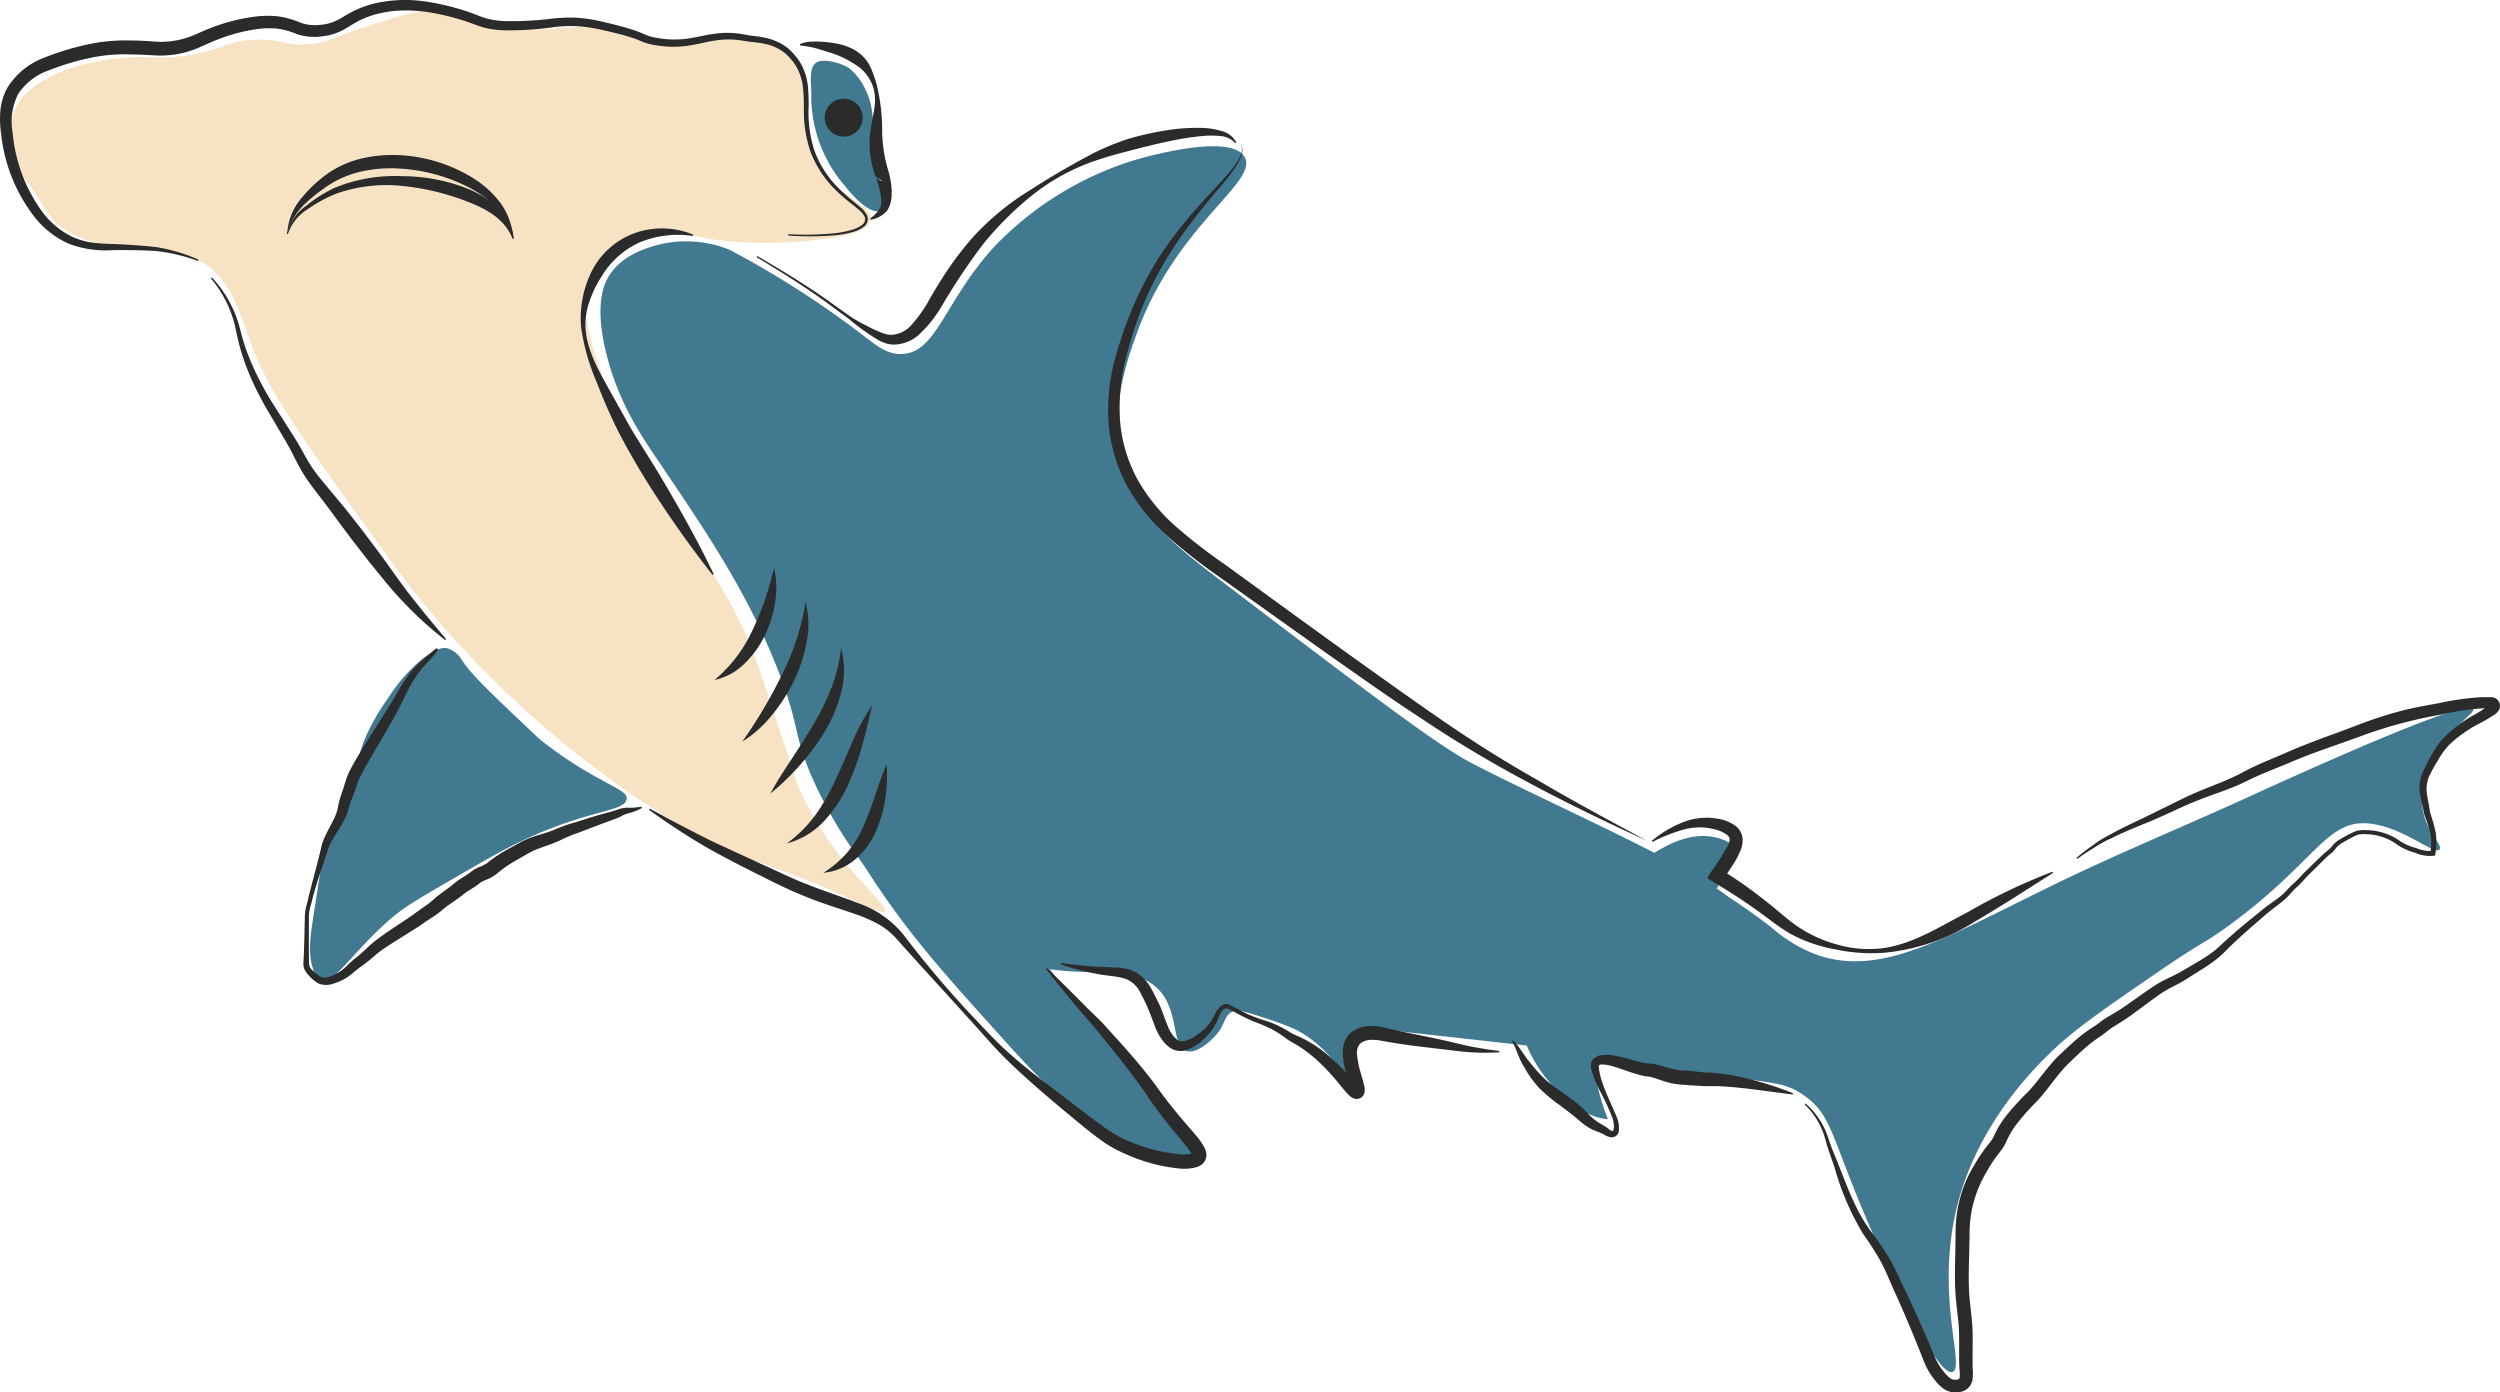 <svg id="sharrrk" xmlns="http://www.w3.org/2000/svg" xmlns:xlink="http://www.w3.org/1999/xlink" width="386" height="215" viewBox="0 0 386 215">
  <defs>
    <clipPath id="clip-path">
      <rect id="Rectangle_3318" data-name="Rectangle 3318" width="386" height="215" fill="none"/>
    </clipPath>
  </defs>
  <g id="Group_746" data-name="Group 746">
    <g id="Group_745" data-name="Group 745" clip-path="url(#clip-path)">
      <path id="Path_21713" data-name="Path 21713" d="M126.39,9.5c1.353-.435,4.064.456,4.878,1.168a8.793,8.793,0,0,1,1.857,2.206c1.868,3.183,1.535,5.51,1.833,7.747a23.609,23.609,0,0,1,.239,4.245c-.083,2.206,2.891,6.967.878,7.682-2.125.757-5.312-3.467-5.809-4.06a21.244,21.244,0,0,1-5.008-14.112c.06-1.406-.573-4.327,1.133-4.876" fill="#417991"/>
      <path id="Path_21714" data-name="Path 21714" d="M94.3,42.189c1.936-2.722,4.968-3.679,6.583-4.189a17.765,17.765,0,0,1,11.834.6,146.926,146.926,0,0,1,20.242,12.945c2.4,1.846,4,3.207,6.308,3.113,5.342-.218,6.454-7.885,14.036-16.342A50.507,50.507,0,0,1,175,24.773c1.156-.346,15-4.4,17.173-.522,2.187,3.9-10.49,10.311-16.622,27.156-1.717,4.718-4.379,12.329-2.032,20.543,2.259,7.9,8.007,12.4,15.048,17.754,22.229,16.9,33.344,25.344,38.481,28.026,11.862,6.193,32.419,15.036,39.56,20.552.5.387,3.408,2.169,7.037,5.024a22.288,22.288,0,0,0,6.571,4c9.944,3.659,19.391-2.145,36.6-10.561,9.867-4.824,20.046-9,30.04-13.554,9.434-4.3,34.059-15.48,35-13.728.351.651-3,2.275-5.715,7.35-1.055,1.974-2.457,4.595-2.111,7.747.428,3.9,3.22,5.852,2.634,6.6-.757.972-5.707-3.613-11.119-4.029-6.4-.491-8.144,6.074-21.343,15.722-4.225,3.09-3.632,2.15-11.265,7.4-8.471,5.822-12.706,8.733-16.37,12.292-2.4,2.334-9.985,9.851-13.582,20.893-4.951,15.2.7,27.767-1.544,28.395-2.766.773-11.492-19.524-12.958-22.934-5.883-13.683-5.593-16.693-9.951-19.768-3.622-2.557-5.56-1.7-22.561-4.392-4.756-.751-9.533-1.507-15.859-2.809-.129-.027-9.109-1.029-27.069-3.029-.934-.1-2.959-.331-4.016.837-2.029,2.241,1.181,7.756.418,8.144-.805.411-3.625-6.141-9.544-8.986a45.174,45.174,0,0,0-4.634-1.717c-3.712-1.264-4.408-1.237-5-.962-1.363.626-.994,1.983-2.7,3.8-.235.251-2.567,2.734-4.331,2.276-2.366-.615-1.166-5.859-4.107-9.243-2.864-3.3-7.972-2.958-11.279-2.981-6-.042-14.672-1.364-25.976-7.245A68.086,68.086,0,0,1,125.5,120.293c-3.07-6.948-1.9-7.648-5.116-16.133-4.537-11.956-11.067-21.628-17.9-31.754-3.147-4.66-6.673-9.559-8.7-17.158-2.252-8.451-.395-11.785.512-13.059" fill="#417991"/>
      <path id="Path_21715" data-name="Path 21715" d="M252.923,133.321c3.239-2.228,7.506-5.078,11.978-4.019,7.039,1.668-.285,6.559-1.361,11.015" fill="#417991"/>
      <path id="Path_21716" data-name="Path 21716" d="M246.9,160.364c-1.187,4.36-.255,8.3,1.351,12.449-6.27-.468-13.677-9.873-13.478-15.938" fill="#417991"/>
      <path id="Path_21717" data-name="Path 21717" d="M96.767,123.33c-.237,1.789-4.105,1.59-12.047,4.706-4.86,1.908-8.31,3.9-13.969,7.181-5.378,3.115-8.076,4.657-10.094,6.355-6.022,5.064-9.183,10.694-11.206,9.811-.388-.169-.6-.52-.844-1.074-1.432-3.271-.511-6.571.388-12.741.948-6.505,1.976-9.225,2.413-10.31,1.074-2.668,1.469-2.644,2.608-5.676,1.507-4.013,1.176-5.013,2.678-8.324a34.25,34.25,0,0,1,3.142-5.339,26.343,26.343,0,0,1,4.872-5.758c2.67-2.272,3.862-2.163,4.3-2.079a3.941,3.941,0,0,1,2.353,1.908c1.409,2.187,4.918,5.5,11.936,12.122a61.688,61.688,0,0,0,9.613,6.323c2.526,1.418,3.977,2.007,3.858,2.9" fill="#417991"/>
      <path id="Path_21718" data-name="Path 21718" d="M114.341,132.165c-7.793-3.033-34.058-17.873-54.427-46.132C47.814,69.245,41.61,60.91,38.79,53.164,36.947,48.1,35.541,42.6,30.6,40.19c-6.977-3.411-14.142-.382-20.935-4.969-2.452-1.655-3.233-4.179-5.164-6.68-2.071-2.684-4-4.766-2.552-10.567.955-3.823,4.583-5.435,6.6-6.5.736-.388,2.766-1.4,7.508-2.176,6.6-1.086,7.331.1,12.931-.773,5.848-.915,6.1-2.375,10.865-2.4,3.843-.023,4.183.924,7.707.68,3.392-.234,4.092-1.181,9.745-2.949,5.383-1.684,8.076-2.526,11.333-2.27,4.458.352,4.537,1.4,9.292,2.386,6.33,1.317,7.283-.13,15.184.22,7.123.316,7.39,2.821,13.694,2.222,3.091-.294,4.988-1.082,8.516-.523,1.971.312,4.69.743,6.7,2.492,4.787,4.164.243,10.061,4.551,17.382,2.716,4.614,8.208,5.813,7.836,8.147-.433,2.719-7.855,2.982-10.2,3.347,0,0-10.3.928-17.192-.924a14.682,14.682,0,0,0-1.44-.327,28.252,28.252,0,0,0-3.965-.24c-2.1.13-7.511,2.452-9.7,5.584-6.163,8.8,8.005,31.225,18.2,47.361a69.542,69.542,0,0,1,4.532,8.169c1.7,3.626,2.571,6.324,4.759,12.933,2.5,7.555,3.752,11.331,3.853,11.572,5.072,12.054,14.271,18.266,13.333,19.354-.238.275-.934.061-6.871-2.643-7.812-3.56-12.634-4.863-15.377-5.931" fill="#f7e2c4"/>
      <path id="Path_21719" data-name="Path 21719" d="M44.362,35.864A9.189,9.189,0,0,1,46.538,30.6a20.779,20.779,0,0,1,4.254-3.943A15.782,15.782,0,0,1,56.24,24.38a21.533,21.533,0,0,1,5.854-.4,23.835,23.835,0,0,1,11,3.553,15.322,15.322,0,0,1,4.279,3.947,10.468,10.468,0,0,1,1.868,5.385,11.717,11.717,0,0,0-2.6-4.8A16.377,16.377,0,0,0,72.3,28.889a26.654,26.654,0,0,0-10.348-2.844,20.736,20.736,0,0,0-5.327.271,15.742,15.742,0,0,0-4.983,1.731,20.633,20.633,0,0,0-2.25,1.5,20.2,20.2,0,0,0-2.1,1.748,10.164,10.164,0,0,0-2.937,4.573" fill="#2b2b2b"/>
      <path id="Path_21720" data-name="Path 21720" d="M150.741,130.289c9.066,12.417,6.435,14.122,14.92,23.806,3.459,3.949,7.35,7.607,12.533,14.854a114.829,114.829,0,0,1,6.4,9.987c-1.873-.325-4.571-.144-7.672-1.279-6.566-2.4-12.409-6.587-20.871-15.944-10.8-11.938-16.195-17.908-22.661-28.106-3.773-5.952-12.722-20.068-9.427-23.276a2.329,2.329,0,0,1,1.072-.56c5.724-1.556,16.666,8.131,25.712,20.518" fill="#417991"/>
      <path id="Path_21721" data-name="Path 21721" d="M106.992,36.435a15.537,15.537,0,0,0-8.2.979A13.19,13.19,0,0,0,92.877,42.7a16.775,16.775,0,0,0-1.818,3.723,10.618,10.618,0,0,0-.66,4.12c.136,2.84,1.417,5.5,2.768,8.01l4.206,7.523c1.45,2.449,3.048,4.864,4.526,7.34,2.941,4.969,5.805,9.989,8.3,15.246l-.175.111a166.788,166.788,0,0,1-10.009-14.2c-1.533-2.457-2.979-4.957-4.349-7.553a85.175,85.175,0,0,1-3.53-7.99,33.33,33.33,0,0,1-2.408-8.439,16.341,16.341,0,0,1,1.651-8.75,12.057,12.057,0,0,1,6.84-5.924,12.536,12.536,0,0,1,8.828.322Z" fill="#2b2b2b"/>
      <path id="Path_21722" data-name="Path 21722" d="M190.707,22.094A3.389,3.389,0,0,0,188.362,21a13.992,13.992,0,0,0-2.718,0,43.107,43.107,0,0,0-5.468.881c-1.819.375-3.625.847-5.429,1.308s-3.586.937-5.357,1.534a32.3,32.3,0,0,0-9.859,5.3,44.647,44.647,0,0,0-4.181,3.74,42.472,42.472,0,0,0-3.7,4.123,96.872,96.872,0,0,0-6.2,9.3,19.135,19.135,0,0,1-3.729,4.634,6.008,6.008,0,0,1-2.965,1.323,4.454,4.454,0,0,1-1.676-.045,6.338,6.338,0,0,1-1.466-.592,34.815,34.815,0,0,1-4.677-3.369c-1.535-1.107-3.035-2.25-4.58-3.329-3.087-2.165-6.3-4.15-9.533-6.1l.106-.179c3.26,1.908,6.5,3.855,9.628,5.987,1.563,1.064,3.084,2.191,4.626,3.273a19.927,19.927,0,0,0,2.442,1.413,24.093,24.093,0,0,0,2.5,1.176,5.111,5.111,0,0,0,1.209.316,3.62,3.62,0,0,0,1.137-.125,4.4,4.4,0,0,0,2.043-1.164,21.2,21.2,0,0,0,3.092-4.362c.938-1.62,1.94-3.253,3.028-4.834a51.571,51.571,0,0,1,3.551-4.556,40.741,40.741,0,0,1,8.87-7.3c3.2-2.075,6.465-3.978,9.866-5.753a39.476,39.476,0,0,1,5.337-2.175,47.372,47.372,0,0,1,5.6-1.267,29.76,29.76,0,0,1,5.769-.409,11.373,11.373,0,0,1,2.913.464,3.551,3.551,0,0,1,2.35,1.774Z" fill="#2b2b2b"/>
      <path id="Path_21723" data-name="Path 21723" d="M163.808,148.7c1.878.246,3.747.449,5.614.555l2.819.127a6.734,6.734,0,0,1,3.053.706,6.032,6.032,0,0,1,2.294,2.271c.518.888.924,1.7,1.351,2.607.859,1.772,1.233,3.735,2.183,4.925.129.145.253.295.4.431a1.264,1.264,0,0,0,.359.284,1.373,1.373,0,0,0,.916.14,5.7,5.7,0,0,0,2.237-1.108,8.136,8.136,0,0,0,1.891-1.875,9.781,9.781,0,0,0,.662-1.2,3.161,3.161,0,0,1,.962-1.246,2.1,2.1,0,0,1,.354-.208.763.763,0,0,1,.253-.089.931.931,0,0,1,.284,0,2.835,2.835,0,0,1,.753.293l1.251.678a19.923,19.923,0,0,0,2.551,1.139c.855.324,1.8.551,2.7.942a20.249,20.249,0,0,1,2.562,1.351,9.536,9.536,0,0,0,1.221.592c.448.2.885.419,1.318.653a17.985,17.985,0,0,1,2.457,1.616,29.467,29.467,0,0,1,4.189,4.033c.314.353.626.71.925,1.018a3.04,3.04,0,0,0,.389.359c.008.026.107.005-.232-.058a.842.842,0,0,0-.655.269.76.76,0,0,0-.2.378c-.011.1-.006.026-.022-.036l-.06-.257-.191-.625L207.953,166a12.448,12.448,0,0,1-.622-3.017,5.635,5.635,0,0,1,.154-1.758,3.474,3.474,0,0,1,1.035-1.73,4.92,4.92,0,0,1,3.388-1.072,7.683,7.683,0,0,1,1.619.193l1.367.316c1.826.412,3.663.775,5.516,1.155,1.847.361,3.72.826,5.535,1.241s3.678.711,5.557.938l-.006.208a34.951,34.951,0,0,1-5.715-.108l-5.63-.666c-1.876-.219-3.765-.471-5.645-.794l-1.408-.25a5.563,5.563,0,0,0-1.192-.1,2.842,2.842,0,0,0-1.9.58,2.13,2.13,0,0,0-.473,1.729,13.222,13.222,0,0,0,.488,2.531l.387,1.353.195.739c.029.136.059.276.083.437a2.218,2.218,0,0,1,.008.668,1.313,1.313,0,0,1-.328.7,1.222,1.222,0,0,1-.973.382,1.546,1.546,0,0,1-.863-.358,4.953,4.953,0,0,1-.637-.617c-.343-.385-.639-.752-.94-1.116a35.162,35.162,0,0,0-3.753-4.032,25.363,25.363,0,0,0-2.148-1.678c-.377-.253-.761-.5-1.157-.722a10.667,10.667,0,0,1-1.258-.774,19.3,19.3,0,0,0-2.329-1.5,25.515,25.515,0,0,0-2.579-1.093c-.882-.375-1.753-.779-2.59-1.237-.417-.228-.836-.46-1.244-.663a2.372,2.372,0,0,0-.564-.216c-.022.006-.065-.008-.066,0s-.021,0-.077.034a1.409,1.409,0,0,0-.252.157c-.612.454-.774,1.483-1.292,2.347a9.127,9.127,0,0,1-1.88,2.321,6.834,6.834,0,0,1-2.661,1.639,2.957,2.957,0,0,1-1.857-.088,2.8,2.8,0,0,1-.821-.488,4.8,4.8,0,0,1-.611-.561,8.36,8.36,0,0,1-1.549-2.721c-.346-.9-.66-1.759-1.012-2.6-.355-.811-.775-1.7-1.191-2.459a4.43,4.43,0,0,0-1.579-1.77c-1.258-.807-3.353-.722-5.2-1.128a37.214,37.214,0,0,1-5.53-1.45Z" fill="#2b2b2b"/>
      <path id="Path_21724" data-name="Path 21724" d="M100.32,124.848c1.621.875,3.228,1.767,4.858,2.613s3.259,1.689,4.906,2.492l.053.031,7.292,3.369c2.48,1.093,4.888,2.328,7.372,3.255,2.476,1,5.037,1.8,7.6,2.8a15.688,15.688,0,0,1,6.951,4.726,157.293,157.293,0,0,0,10.444,12.4c1.862,1.957,3.681,3.977,5.676,5.776,1.983,1.817,4.1,3.481,6.25,5.115l6.449,4.917c1.08.8,2.151,1.613,3.242,2.333a17.3,17.3,0,0,0,3.432,1.751,24.942,24.942,0,0,0,7.516,1.8,5.541,5.541,0,0,0,1.645-.11.993.993,0,0,0,.187-.073.294.294,0,0,0-.1.15.5.5,0,0,0-.031.165,1.143,1.143,0,0,0-.093-.221,9.987,9.987,0,0,0-1.045-1.455l-1.277-1.552a65.319,65.319,0,0,1-4.927-6.563c-1.528-2.165-3.187-4.31-4.884-6.4L169.3,159c-.816-1-1.773-2.025-2.64-3.057-.892-1.026-1.742-2.09-2.594-3.141s-1.713-2.1-2.549-3.171l.152-.14c1.953,1.882,3.878,3.806,5.779,5.719.955.971,1.926,1.85,2.908,2.877l2.73,3.027c1.824,2.019,3.573,4.091,5.239,6.3a76.168,76.168,0,0,0,4.976,6.308l1.335,1.56a11.567,11.567,0,0,1,1.3,1.856,3.241,3.241,0,0,1,.275.723,1.842,1.842,0,0,1-.839,2.059,3.023,3.023,0,0,1-.743.324,7.475,7.475,0,0,1-2.385.192,26.458,26.458,0,0,1-8.17-2.132c-.648-.277-1.271-.565-1.913-.9a17.833,17.833,0,0,1-1.827-1.125c-1.151-.8-2.223-1.647-3.277-2.512-2.1-1.736-4.184-3.447-6.237-5.23s-4.091-3.6-6.006-5.541-3.647-4.033-5.5-6.016c-3.622-4.042-7.316-7.985-10.929-12.075a11.157,11.157,0,0,0-2.99-2.343,24.778,24.778,0,0,0-3.606-1.519c-2.518-.867-5.142-1.656-7.673-2.716-2.575-1.017-4.982-2.278-7.406-3.477-1.21-.611-2.424-1.213-3.623-1.849l-1.8-.952-.9-.484-.954-.529.052.031c-1.594-.935-3.18-1.884-4.721-2.9s-3.078-2.038-4.56-3.137Z" fill="#2b2b2b"/>
      <path id="Path_21725" data-name="Path 21725" d="M121.721,36.159a47.215,47.215,0,0,0,6.671-.1,15.845,15.845,0,0,0,3.249-.605,4.572,4.572,0,0,0,1.429-.7,1.087,1.087,0,0,0,.452-1.248,3.484,3.484,0,0,0-1-1.185c-.417-.357-.857-.7-1.294-1.049a25.7,25.7,0,0,1-2.522-2.25,16.367,16.367,0,0,1-3.608-5.731,19.737,19.737,0,0,1-.977-6.708,27.166,27.166,0,0,0-.171-3.3,8.263,8.263,0,0,0-1-3.007l-.434-.664c-.159-.212-.346-.4-.516-.608a6.067,6.067,0,0,0-1.156-1.065,7.568,7.568,0,0,0-2.9-1.2c-.525-.107-1.061-.174-1.612-.232-.538-.043-1.175-.149-1.681-.235a13.153,13.153,0,0,0-3.216-.135c-2.131.164-4.286.955-6.622,1.061a15.342,15.342,0,0,1-3.457-.2,9.563,9.563,0,0,1-1.725-.393c-.59-.2-1.07-.446-1.57-.625a30.679,30.679,0,0,0-3.155-.9c-1.079-.271-2.153-.53-3.226-.724a19.862,19.862,0,0,0-6.48-.121,49.44,49.44,0,0,1-6.76.449,14.287,14.287,0,0,1-3.489-.368c-1.178-.305-2.188-.765-3.22-1.094-4.148-1.293-8.584-2.141-12.773-1.23a13.967,13.967,0,0,0-3.007.958c-.957.417-1.8,1.019-2.86,1.614a9,9,0,0,1-3.516,1.068,8.5,8.5,0,0,1-3.684-.35,12.542,12.542,0,0,0-3.033-.856,13.377,13.377,0,0,0-3.11.057,26.607,26.607,0,0,0-6.218,1.651c-1.026.378-1.933.851-3.06,1.319a15.309,15.309,0,0,1-3.453.958,15.377,15.377,0,0,1-3.565.116q-1.645-.1-3.285-.122a25.494,25.494,0,0,0-6.4.569,39.381,39.381,0,0,0-6.229,1.885A9.325,9.325,0,0,0,2.819,14.5a9.3,9.3,0,0,0-.873,5.923A24.5,24.5,0,0,0,6.353,32.461a12.633,12.633,0,0,0,4.793,4.092,10.957,10.957,0,0,0,3.049.892,29.5,29.5,0,0,0,3.279.228c2.241.092,4.469.232,6.713.491a25.858,25.858,0,0,1,6.451,1.928l-.066.2A27.768,27.768,0,0,0,24.12,38.76c-2.2-.138-4.44-.164-6.663-.139a16.149,16.149,0,0,1-6.792-.968,13.94,13.94,0,0,1-5.456-4.307A25.238,25.238,0,0,1,.17,20.638a15.576,15.576,0,0,1-.112-3.549,8.882,8.882,0,0,1,1.091-3.557,11.308,11.308,0,0,1,5.565-4.58,41.248,41.248,0,0,1,6.562-2.035,27.608,27.608,0,0,1,6.9-.665c1.14,0,2.274.065,3.405.141A13.123,13.123,0,0,0,26.7,6.324a13.262,13.262,0,0,0,2.993-.8c.939-.378,2.026-.92,3.1-1.3a28.531,28.531,0,0,1,6.724-1.674,15.264,15.264,0,0,1,3.57-.006,14.21,14.21,0,0,1,3.385.986,6.657,6.657,0,0,0,2.923.312,7.151,7.151,0,0,0,2.858-.819c.9-.481,1.9-1.162,3-1.625A15.72,15.72,0,0,1,58.621.366,21.3,21.3,0,0,1,65.548.209,37.781,37.781,0,0,1,72.2,1.8c1.09.365,2.12.838,3.106,1.1a12.982,12.982,0,0,0,3.149.36,48.392,48.392,0,0,0,6.6-.365,25.972,25.972,0,0,1,3.423-.176,20.376,20.376,0,0,1,3.427.39c1.122.217,2.216.5,3.3.78a31.474,31.474,0,0,1,3.27.978c.548.2,1.068.468,1.533.632a8.553,8.553,0,0,0,1.531.364,14.214,14.214,0,0,0,3.212.221c2.144-.06,4.271-.814,6.6-.981a14.145,14.145,0,0,1,3.455.2c.592.108,1.055.2,1.63.254.558.067,1.129.145,1.7.272a8.454,8.454,0,0,1,3.222,1.394,6.892,6.892,0,0,1,1.282,1.215c.186.225.385.44.557.677l.471.745a9.056,9.056,0,0,1,1.058,3.321,27.966,27.966,0,0,1,.125,3.394,19.063,19.063,0,0,0,.838,6.507,15.79,15.79,0,0,0,3.4,5.579,25.084,25.084,0,0,0,2.439,2.246c.428.354.866.7,1.291,1.08a3.829,3.829,0,0,1,1.1,1.375,1.5,1.5,0,0,1-.6,1.69,4.908,4.908,0,0,1-1.564.75,16.212,16.212,0,0,1-3.331.569,47.631,47.631,0,0,1-6.71,0Z" fill="#2b2b2b"/>
      <path id="Path_21726" data-name="Path 21726" d="M32.73,42.853a18.2,18.2,0,0,1,4.165,7.319c.365,1.368.7,2.7,1.18,4a38.094,38.094,0,0,0,1.637,3.81c.605,1.242,1.27,2.458,1.983,3.644s1.491,2.33,2.241,3.531,1.536,2.359,2.245,3.586c.724,1.247,1.33,2.466,2.094,3.573s1.655,2.144,2.552,3.225,1.8,2.141,2.7,3.253L56.108,82.1l2.515,3.352c1.655,2.255,3.229,4.569,4.939,6.744s3.486,4.34,5.312,6.476l-.143.15a57.736,57.736,0,0,1-6.272-5.671c-1.985-2.033-3.7-4.256-5.474-6.426L54.4,83.408,51.89,80.035c-.8-1.111-1.653-2.236-2.5-3.344s-1.733-2.223-2.508-3.471c-.783-1.231-1.38-2.55-2.017-3.746-.648-1.223-1.389-2.406-2.081-3.612s-1.442-2.4-2.125-3.641-1.318-2.508-1.891-3.8a38.938,38.938,0,0,1-1.483-3.984c-.421-1.355-.706-2.755-1-4.11a17.784,17.784,0,0,0-3.72-7.337Z" fill="#2b2b2b"/>
      <path id="Path_21727" data-name="Path 21727" d="M254.326,129.833c-11.813-5.406-23.495-11.289-34.347-18.553-5.468-3.545-10.763-7.331-16.083-11.074L188.005,88.893a84.562,84.562,0,0,1-7.745-6.1,29.989,29.989,0,0,1-6.267-7.828,24.64,24.64,0,0,1-2.825-9.662,29.844,29.844,0,0,1,1-9.941,64.308,64.308,0,0,1,3.339-9.293,51.976,51.976,0,0,1,4.931-8.529,78.67,78.67,0,0,1,6.277-7.525c1.1-1.2,2.226-2.373,3.257-3.617a11.3,11.3,0,0,0,1.385-1.973,3.683,3.683,0,0,0,.389-1.13,2.154,2.154,0,0,0-.2-1.174,2.188,2.188,0,0,1,.278,1.181,3.77,3.77,0,0,1-.326,1.19,11.556,11.556,0,0,1-1.279,2.1c-.98,1.312-2.053,2.537-3.091,3.786a77.818,77.818,0,0,0-5.851,7.738,51.843,51.843,0,0,0-4.572,8.48,63.044,63.044,0,0,0-2.989,9.147,31.142,31.142,0,0,0-.765,9.41,22.816,22.816,0,0,0,2.7,8.909,28.1,28.1,0,0,0,5.943,7.266,84.7,84.7,0,0,0,7.622,5.887c10.509,7.656,21.012,15.322,31.65,22.752,5.318,3.724,10.757,7.214,16.418,10.409,5.591,3.307,11.317,6.372,17.042,9.462" fill="#2b2b2b"/>
      <path id="Path_21728" data-name="Path 21728" d="M316.993,134.776c-4.095,2.6-8.107,5.209-12.3,7.656a31.269,31.269,0,0,1-13.842,4.678,26.717,26.717,0,0,1-7.313-.493,23.52,23.52,0,0,1-7.017-2.392,28.6,28.6,0,0,1-3.076-2.074c-.964-.715-1.922-1.428-2.9-2.11-1.951-1.378-3.967-2.637-6-3.869l-.96-.581.6-.966a34.832,34.832,0,0,0,2.691-4.263,2.063,2.063,0,0,0,.174-.811.819.819,0,0,0-.28-.549,4.987,4.987,0,0,0-1.952-.936,9.269,9.269,0,0,0-4.845.018,24.876,24.876,0,0,0-4.831,1.911l-.112-.174a18.151,18.151,0,0,1,4.607-2.78,9.909,9.909,0,0,1,5.568-.632,6.18,6.18,0,0,1,2.838,1.168,2.813,2.813,0,0,1,.985,1.7,3.854,3.854,0,0,1-.193,1.783,12.8,12.8,0,0,1-1.342,2.565l-1.44,2.192-.366-1.548a60.79,60.79,0,0,1,6.045,4.162c.967.744,1.924,1.5,2.853,2.282s1.816,1.535,2.768,2.2a20.545,20.545,0,0,0,6.373,2.943,17.493,17.493,0,0,0,7.057.533c4.755-.692,8.785-3.371,13.029-5.549a91.374,91.374,0,0,1,13.1-6.248Z" fill="#2b2b2b"/>
      <path id="Path_21729" data-name="Path 21729" d="M320.6,132.457a29.2,29.2,0,0,1,2.425-1.862,16.433,16.433,0,0,1,2.605-1.643c1.775-1,3.639-1.864,5.467-2.733l5.46-2.689c1.822-.911,3.758-1.7,5.633-2.429.937-.377,1.863-.761,2.761-1.185.448-.213.891-.434,1.323-.669.454-.246.92-.486,1.385-.712,1.868-.9,3.77-1.619,5.6-2.442,3.784-1.658,7.629-2.916,11.416-4.4,1.926-.712,3.885-1.355,5.878-1.886s4.065-.88,6.021-1.244a43.782,43.782,0,0,1,6.143-.895c.528-.031,1.06-.029,1.591-.018l.41,0a1.34,1.34,0,0,1,.922.422,1.438,1.438,0,0,1,.247.392,1.375,1.375,0,0,1,.112.5,1.4,1.4,0,0,1-.3.877,2.873,2.873,0,0,1-.818.677l-.3.18-.342.218c-.458.285-.922.534-1.372.774a17.394,17.394,0,0,0-2.518,1.524,16.672,16.672,0,0,0-2.254,1.854,11.327,11.327,0,0,0-1.678,2.341A20.649,20.649,0,0,0,375,120.006a4.994,4.994,0,0,0-.258,2.722c.066.481.167.971.261,1.479l.129.772a5.948,5.948,0,0,0,.138.693,21.608,21.608,0,0,1,.822,2.987,10.439,10.439,0,0,1-.063,3.172l-.048.26-.255.049a5.745,5.745,0,0,1-2.877-.489,8.973,8.973,0,0,1-2.594-1.15,8.434,8.434,0,0,0-4.96-1.7,4.086,4.086,0,0,0-1.278.089,12.006,12.006,0,0,0-1.184.578c-.4.212-.8.432-1.175.67a3.428,3.428,0,0,0-.977.8,6.839,6.839,0,0,1-.463.555c-.182.182-.376.33-.548.471-.327.268-.664.6-.989.916l-1.965,1.941c-.643.613-1.22,1.332-1.907,1.992-.724.595-1.208,1.282-1.939,1.978-.723.64-1.474,1.167-2.19,1.727s-1.391,1.173-2.09,1.765c-1.39,1.2-2.761,2.41-4.074,3.675-.66.618-1.269,1.309-2.031,1.932a23.2,23.2,0,0,1-2.307,1.645l-2.324,1.47a27.824,27.824,0,0,1-2.465,1.382,17.445,17.445,0,0,0-2.263,1.379c-.74.52-1.472,1.066-2.21,1.614s-1.482,1.1-2.249,1.638-1.6,1.049-2.354,1.518a8.813,8.813,0,0,0-1.034.746,12.736,12.736,0,0,1-1.177.861,21.773,21.773,0,0,0-2.091,1.608c-.675.581-1.332,1.2-1.988,1.832l-.972.948c-.288.291-.578.623-.863.964-1.157,1.379-2.188,2.868-3.489,4.333a38.723,38.723,0,0,0-3.56,4.028,13.633,13.633,0,0,0-1.283,2.218c-.074.165-.191.447-.33.7a6.889,6.889,0,0,1-.436.687c-.3.423-.606.779-.861,1.118a21.008,21.008,0,0,0-1.414,2.209,19.129,19.129,0,0,0-1.206,2.332,17.981,17.981,0,0,0-1.364,5,20.963,20.963,0,0,0-.145,2.626l-.055,2.784c-.052,1.84-.109,3.657-.035,5.444.056,1.768.354,3.555.5,5.46.134,1.956.036,3.754.06,5.6l-.007.684c0,.176.011.393.025.622a7.493,7.493,0,0,1-.023,1.6,2.45,2.45,0,0,1-.418,1.066,2.28,2.28,0,0,1-.942.752,3.3,3.3,0,0,1-1.938.166,2.972,2.972,0,0,1-.944-.351,4.246,4.246,0,0,1-.712-.532,9.037,9.037,0,0,1-1.03-1.148,11.1,11.1,0,0,1-1.492-2.588c-1.354-3.476-2.739-6.811-4.249-10.171-.775-1.65-1.464-3.415-2.25-5a47.432,47.432,0,0,0-2.911-4.6,40.909,40.909,0,0,1-4.409-10.226l-.895-2.6c-.321-.888-.518-1.792-.808-2.647a11.746,11.746,0,0,0-2.92-4.533l.146-.148A12.1,12.1,0,0,1,282,174.912c.341.874.578,1.763.924,2.592l1.04,2.565c1.342,3.428,2.612,6.87,4.72,9.8a48.439,48.439,0,0,1,3.152,4.614c.9,1.688,1.629,3.325,2.443,4.991,1.582,3.318,3.093,6.748,4.484,10.1a9.239,9.239,0,0,0,1.3,2.151c.531.663,1.151,1.273,1.566,1.287a1.372,1.372,0,0,0,.768-.059c.148-.108.118-.034.179-.311a5.941,5.941,0,0,0-.027-1.152c-.018-.23-.039-.472-.045-.756l-.008-.7c-.031-1.834.051-3.721-.08-5.437-.138-1.762-.454-3.615-.527-5.528-.086-1.891-.034-3.755.007-5.592l.041-2.735a23.206,23.206,0,0,1,.148-2.881,20.04,20.04,0,0,1,1.507-5.618,21.722,21.722,0,0,1,1.354-2.551,23.149,23.149,0,0,1,1.594-2.413c.3-.39.6-.733.836-1.054a4.775,4.775,0,0,0,.31-.472c.088-.154.148-.3.265-.549a15.668,15.668,0,0,1,1.5-2.534,39.689,39.689,0,0,1,3.78-4.192c1.159-1.272,2.252-2.8,3.472-4.226.308-.361.626-.72.987-1.079l1.015-.965c.676-.634,1.366-1.269,2.092-1.879a21.534,21.534,0,0,1,2.312-1.708,10.718,10.718,0,0,0,1.065-.743,10.621,10.621,0,0,1,1.22-.838c.817-.483,1.565-.906,2.312-1.418s1.5-1.029,2.245-1.56,1.505-1.068,2.281-1.587a17.37,17.37,0,0,1,2.481-1.421,26.78,26.78,0,0,0,2.386-1.235l2.385-1.4a22.143,22.143,0,0,0,2.234-1.478c.683-.518,1.322-1.188,2.024-1.8,1.372-1.245,2.795-2.43,4.223-3.591.722-.575,1.413-1.168,2.176-1.73s1.517-1.063,2.188-1.624c.625-.546,1.247-1.352,1.955-1.924.648-.605,1.235-1.319,1.928-1.97l1.979-1.915c.342-.322.658-.635,1.044-.947a4.007,4.007,0,0,0,.927-.922,4.129,4.129,0,0,1,1.146-.933c.4-.247.813-.471,1.225-.683a11.593,11.593,0,0,1,1.3-.609,5.155,5.155,0,0,1,1.46-.116,9.1,9.1,0,0,1,5.331,1.723,8.167,8.167,0,0,0,2.443,1.039,5.183,5.183,0,0,0,2.49.435l-.3.308a9.62,9.62,0,0,0,.013-2.9,21.781,21.781,0,0,0-.9-2.852,6.872,6.872,0,0,1-.189-.795l-.147-.727c-.108-.489-.231-.99-.322-1.514a6.131,6.131,0,0,1,.208-3.283,21.234,21.234,0,0,1,1.4-2.809,12.618,12.618,0,0,1,1.781-2.657,17.842,17.842,0,0,1,2.374-2.1,18.972,18.972,0,0,1,2.632-1.722c.436-.252.86-.5,1.255-.765l.641-.429a1.447,1.447,0,0,0,.353-.283.279.279,0,0,0-.046.176.312.312,0,0,0,.026.135.22.22,0,0,0,.046.072.464.464,0,0,0,.238.137l-.352,0c-.483,0-.967,0-1.453.033a42.132,42.132,0,0,0-5.89.93,71.9,71.9,0,0,0-11.638,3.047c-3.8,1.428-7.7,2.652-11.379,4.21-1.886.808-3.79,1.519-5.6,2.337-.455.2-.9.415-1.347.638-.469.235-.942.452-1.418.659-.953.413-1.917.776-2.877,1.124-1.931.683-3.787,1.365-5.63,2.21-1.845.819-3.68,1.718-5.573,2.483s-3.753,1.528-5.567,2.432a17.046,17.046,0,0,0-2.627,1.463,29.525,29.525,0,0,0-2.528,1.68Z" fill="#2b2b2b"/>
      <path id="Path_21730" data-name="Path 21730" d="M233.8,161l-.157-.008.125-.2c.985,1.012,1.566,2.249,2.432,3.211a23.465,23.465,0,0,0,2.613,2.871c.946.806,2.051,1.547,3.148,2.324a19.71,19.71,0,0,1,3.154,2.66,10.3,10.3,0,0,0,1.368,1.242c.492.354,1.1.627,1.736,1.089.588.479.775.577.9.293a2.846,2.846,0,0,0,.059-.86,3.629,3.629,0,0,0-.19-.91c-.207-.61-.479-1.216-.762-1.843-.261-.611-.547-1.207-.865-1.8s-.621-1.208-.9-1.848a17.449,17.449,0,0,1-.72-1.97,2.037,2.037,0,0,1,.03-1.4,1.8,1.8,0,0,1,1.29-.9,6.344,6.344,0,0,1,2.29.052c1.408.238,2.721.724,3.93.97a7.211,7.211,0,0,0,.873.188c.273.028.622.031,1.045.094.478.083.736.168,1.1.258l.974.269a16.729,16.729,0,0,0,1.808.412c.528.08,1.27.087,1.936.165l1.978.208c.331.028.589.04.951.049s.706.042,1.054.075a31.378,31.378,0,0,1,4.072.677,54.134,54.134,0,0,1,7.759,2.419l-.052.2c-2.682-.333-5.338-.724-7.975-1.01-1.318-.138-2.633-.254-3.921-.282l-.957,0c-.311.005-.724.005-1.062-.01l-2.035-.126c-.669-.057-1.274-.071-2.075-.181a12.1,12.1,0,0,1-2.1-.527l-.953-.317c-.286-.091-.668-.216-.849-.254-.239-.052-.563-.076-.956-.136a7.965,7.965,0,0,1-1.084-.279c-1.406-.372-2.594-.9-3.814-1.234a6.016,6.016,0,0,0-1.7-.277,1,1,0,0,0-.378.085c-.055.011-.09.292-.048.579.377,2.535,1.736,4.956,2.756,7.469a4.322,4.322,0,0,1,.312,2.189,1.1,1.1,0,0,1-.405.694,1.213,1.213,0,0,1-.79.231,2.823,2.823,0,0,1-1.155-.468c-.5-.262-1.163-.457-1.831-.779a9.653,9.653,0,0,1-1.8-1.231c-1.023-.9-1.988-1.623-3.078-2.438a26.519,26.519,0,0,1-3.186-2.645,16.616,16.616,0,0,1-2.424-3.4c-.763-1.189-1.089-2.541-1.7-3.7l-.159-.3.284.1.148.053Z" fill="#2b2b2b"/>
      <path id="Path_21731" data-name="Path 21731" d="M67.605,100.238c-.064.112-.115.261-.179.4a1.455,1.455,0,0,1-.124.222l-.152.169-.616.663c-.414.436-.822.861-1.2,1.306a17.887,17.887,0,0,0-1.966,2.866c-.567,1.008-1.047,2.093-1.61,3.177-.547,1.078-1.131,2.131-1.733,3.17-1.183,2.087-2.438,4.114-3.579,6.179l-.838,1.538a9.991,9.991,0,0,0-.587,1.531c-.388,1.185-.892,2.269-1.178,3.316-.647,2.648-2.606,4.343-3.214,6.457-.742,2.3-1.571,4.532-2.2,6.827-.16.567-.278,1.149-.447,1.738a5.513,5.513,0,0,0-.286,1.678l-.012,3.589.019,3.58a1.535,1.535,0,0,0,.629,1.244,5.385,5.385,0,0,0,1.256.965c.8.306,1.851-.229,2.846-.807A6.908,6.908,0,0,0,53.674,149a14.071,14.071,0,0,1,1.4-1.21c.447-.365.882-.749,1.31-1.146l.639-.605c.247-.229.492-.437.736-.634.983-.772,1.969-1.459,2.971-2.124s2-1.318,2.953-1.983l.7-.512.763-.542c.5-.341.972-.661,1.38-1l.654-.577c.249-.212.5-.411.748-.6L69.374,137c.228-.171.445-.346.654-.518a9.208,9.208,0,0,1,.792-.606c.554-.374,1.071-.656,1.487-.955.1-.074.2-.148.3-.225a5.445,5.445,0,0,1,.458-.34,6.716,6.716,0,0,1,.951-.494A5.6,5.6,0,0,0,75.3,133.2a20.062,20.062,0,0,1,3.145-2.1l1.584-.868a12.063,12.063,0,0,1,1.726-.828c1.2-.459,2.366-.734,3.412-1.124.491-.181,1.055-.457,1.649-.671s1.2-.415,1.778-.573c1.067-.318,2.26-.739,3.4-1.055,1.127-.346,2.384-.63,3.367-.986a5.14,5.14,0,0,1,.973-.248,4.271,4.271,0,0,1,.959-.024,12.7,12.7,0,0,0,1.749-.164l.065.2a8.145,8.145,0,0,1-1.716.719,5.773,5.773,0,0,0-.811.234,4.036,4.036,0,0,0-.71.349c-1.225.557-2.29.862-3.414,1.311L89.1,128.651c-.56.188-1.076.383-1.6.616s-1.015.5-1.633.759c-1.175.489-2.33.815-3.342,1.255a12.2,12.2,0,0,0-1.472.774l-1.538.887a18.073,18.073,0,0,0-2.765,1.927A6.525,6.525,0,0,1,74.9,135.9a4.566,4.566,0,0,0-.641.325,2.854,2.854,0,0,0-.259.193c-.138.113-.279.218-.417.316-.559.393-1.094.682-1.529.978a6.8,6.8,0,0,0-.63.481c-.252.207-.51.394-.764.577l-1.467,1.019c-.231.165-.452.331-.663.5l-.311.262c-.131.114-.261.223-.394.325-.527.411-1.056.742-1.55,1.063l-.71.475-.762.526c-1.023.675-2.039,1.294-3.046,1.929s-2.015,1.254-2.94,1.921c-.228.167-.446.335-.646.5l-.691.595c-.466.393-.945.778-1.442,1.146a16.464,16.464,0,0,0-1.379,1.046,8.148,8.148,0,0,1-1.588,1.143,11.075,11.075,0,0,1-1.775.717,3.2,3.2,0,0,1-2.153-.1,6.094,6.094,0,0,1-1.515-1.282,3.658,3.658,0,0,1-.6-.847,2.369,2.369,0,0,1-.183-1.072c.086-1.208.1-2.391.145-3.588l.078-3.581a7.091,7.091,0,0,1,.309-1.842c.152-.561.261-1.154.416-1.74.589-2.329,1.249-4.637,1.776-6.948.585-2.56,2.391-4.419,2.652-6.551.263-1.283.735-2.4,1.05-3.494a11.751,11.751,0,0,1,.686-1.815c.29-.56.574-1.077.882-1.606,1.213-2.092,2.507-4.11,3.792-6.112l1.883-3.018c.613-1,1.163-2.072,1.855-3.1a16.072,16.072,0,0,1,2.339-2.847c.443-.424.906-.817,1.359-1.2l.669-.584a2.747,2.747,0,0,1,.329-.269,2.994,2.994,0,0,1,.413-.271Z" fill="#2b2b2b"/>
      <path id="Path_21732" data-name="Path 21732" d="M123.491,6.823a4.531,4.531,0,0,1,1.812-.39,14.248,14.248,0,0,1,1.812.023c.6.058,1.2.113,1.79.223a9.2,9.2,0,0,1,1.824.482A6.448,6.448,0,0,1,133.84,9.4a7.958,7.958,0,0,1,.873,1.72c.223.576.425,1.152.591,1.736a29.184,29.184,0,0,1,.9,7.114,21.948,21.948,0,0,0,.989,6.515l-1.007-.721a1.1,1.1,0,0,1,.662.24,1.141,1.141,0,0,1,.35.5l.005.016.008.03.017.057.03.111.057.218.1.435q.087.437.15.879a9.42,9.42,0,0,1,.106,1.81,5.162,5.162,0,0,1-.385,1.893,2.57,2.57,0,0,1-.605.875c-.119.108-.239.2-.361.3l-.187.13-.094.061-.049.03-.025.016-.012.008-.007,0-.005,0a.457.457,0,0,1-.076.05.428.428,0,0,1-.18.045l.254-.094a4.237,4.237,0,0,1-1.512.558l-.078-.192a5.773,5.773,0,0,0,1.071-.99l.254-.093a.382.382,0,0,0-.174.04.313.313,0,0,0-.074.049c-.007,0,0,0,0,0l0,0,.007-.009.015-.019.03-.037.059-.079.115-.158a3.417,3.417,0,0,0,.208-.313,1.755,1.755,0,0,0,.18-.581,4.934,4.934,0,0,0-.051-1.407,14.667,14.667,0,0,0-.341-1.49c-.073-.249-.151-.5-.236-.742l-.125-.367-.065-.18-.033-.088-.017-.042-.008-.02,0-.009a1.112,1.112,0,0,0,.346.488,1.075,1.075,0,0,0,.659.228l-1.008-.722a14.579,14.579,0,0,1-.711-7.322c.153-1.19.454-2.32.588-3.457a6.914,6.914,0,0,0-.357-3.35,6.544,6.544,0,0,0-.835-1.465,5.934,5.934,0,0,0-1.107-1.168,17.179,17.179,0,0,0-2.7-1.6c-.488-.213-.988-.427-1.508-.6-.543-.164-1.089-.347-1.641-.5a14.45,14.45,0,0,0-3.332-.713Z" fill="#2b2b2b"/>
      <path id="Path_21733" data-name="Path 21733" d="M119.514,87.679a13.282,13.282,0,0,1,.167,5.282,17.925,17.925,0,0,1-1.568,5.1,14.962,14.962,0,0,1-3.136,4.375,9.349,9.349,0,0,1-4.665,2.555,21.826,21.826,0,0,0,5.936-7.835,41.351,41.351,0,0,0,1.866-4.573c.532-1.58.985-3.189,1.4-4.9" fill="#2b2b2b"/>
      <path id="Path_21734" data-name="Path 21734" d="M124.384,92.976a13.835,13.835,0,0,1,.148,6.219,23.286,23.286,0,0,1-1.957,5.941,26.216,26.216,0,0,1-3.358,5.243,18.4,18.4,0,0,1-4.613,4.132,74.645,74.645,0,0,0,6.1-10.278,38.186,38.186,0,0,0,3.675-11.257" fill="#2b2b2b"/>
      <path id="Path_21735" data-name="Path 21735" d="M129.853,100.048a13.119,13.119,0,0,1,.08,6.569,21.652,21.652,0,0,1-2.471,6.14,33.143,33.143,0,0,1-3.853,5.271,38.35,38.35,0,0,1-4.667,4.5c1.03-1.923,2.221-3.708,3.381-5.481s2.3-3.537,3.347-5.33a37.766,37.766,0,0,0,2.718-5.556,24.781,24.781,0,0,0,1.466-6.111" fill="#2b2b2b"/>
      <path id="Path_21736" data-name="Path 21736" d="M134.655,108.882c-.478,2.133-.961,4.207-1.555,6.284a39.92,39.92,0,0,1-2.219,6.141,20.112,20.112,0,0,1-3.712,5.534,11.868,11.868,0,0,1-5.671,3.378,20.291,20.291,0,0,0,4.439-4.429,33.009,33.009,0,0,0,3.07-5.37c.888-1.889,1.705-3.844,2.579-5.806a33.454,33.454,0,0,1,3.07-5.733" fill="#2b2b2b"/>
      <path id="Path_21737" data-name="Path 21737" d="M136.9,118.011a23.291,23.291,0,0,1-.207,5.211,19.187,19.187,0,0,1-1.438,5.095,12.041,12.041,0,0,1-3.216,4.37,8.758,8.758,0,0,1-4.9,2.071,16.572,16.572,0,0,0,3.758-3.224,17.519,17.519,0,0,0,2.465-4.075c.662-1.471,1.22-3.023,1.759-4.615s1.059-3.224,1.774-4.833" fill="#2b2b2b"/>
      <path id="Path_21738" data-name="Path 21738" d="M130.263,15.236a2.93,2.93,0,1,1-2.925,2.93,2.928,2.928,0,0,1,2.925-2.93" fill="#2b2b2b"/>
      <path id="Path_21739" data-name="Path 21739" d="M44.271,36.09a7.555,7.555,0,0,1,2.936-4.265,22.027,22.027,0,0,1,4.437-2.815A24.431,24.431,0,0,1,61.995,27.2a27.547,27.547,0,0,1,10.373,2,16.3,16.3,0,0,1,4.558,2.876,7.272,7.272,0,0,1,2.4,4.766l-.181.042c-1.269-3.293-4.4-4.79-7.475-5.946a38.267,38.267,0,0,0-9.749-2.25A23.3,23.3,0,0,0,52,29.871a21.381,21.381,0,0,0-4.452,2.4,7.2,7.2,0,0,0-3.094,3.863Z" fill="#2b2b2b"/>
    </g>
  </g>
</svg>
